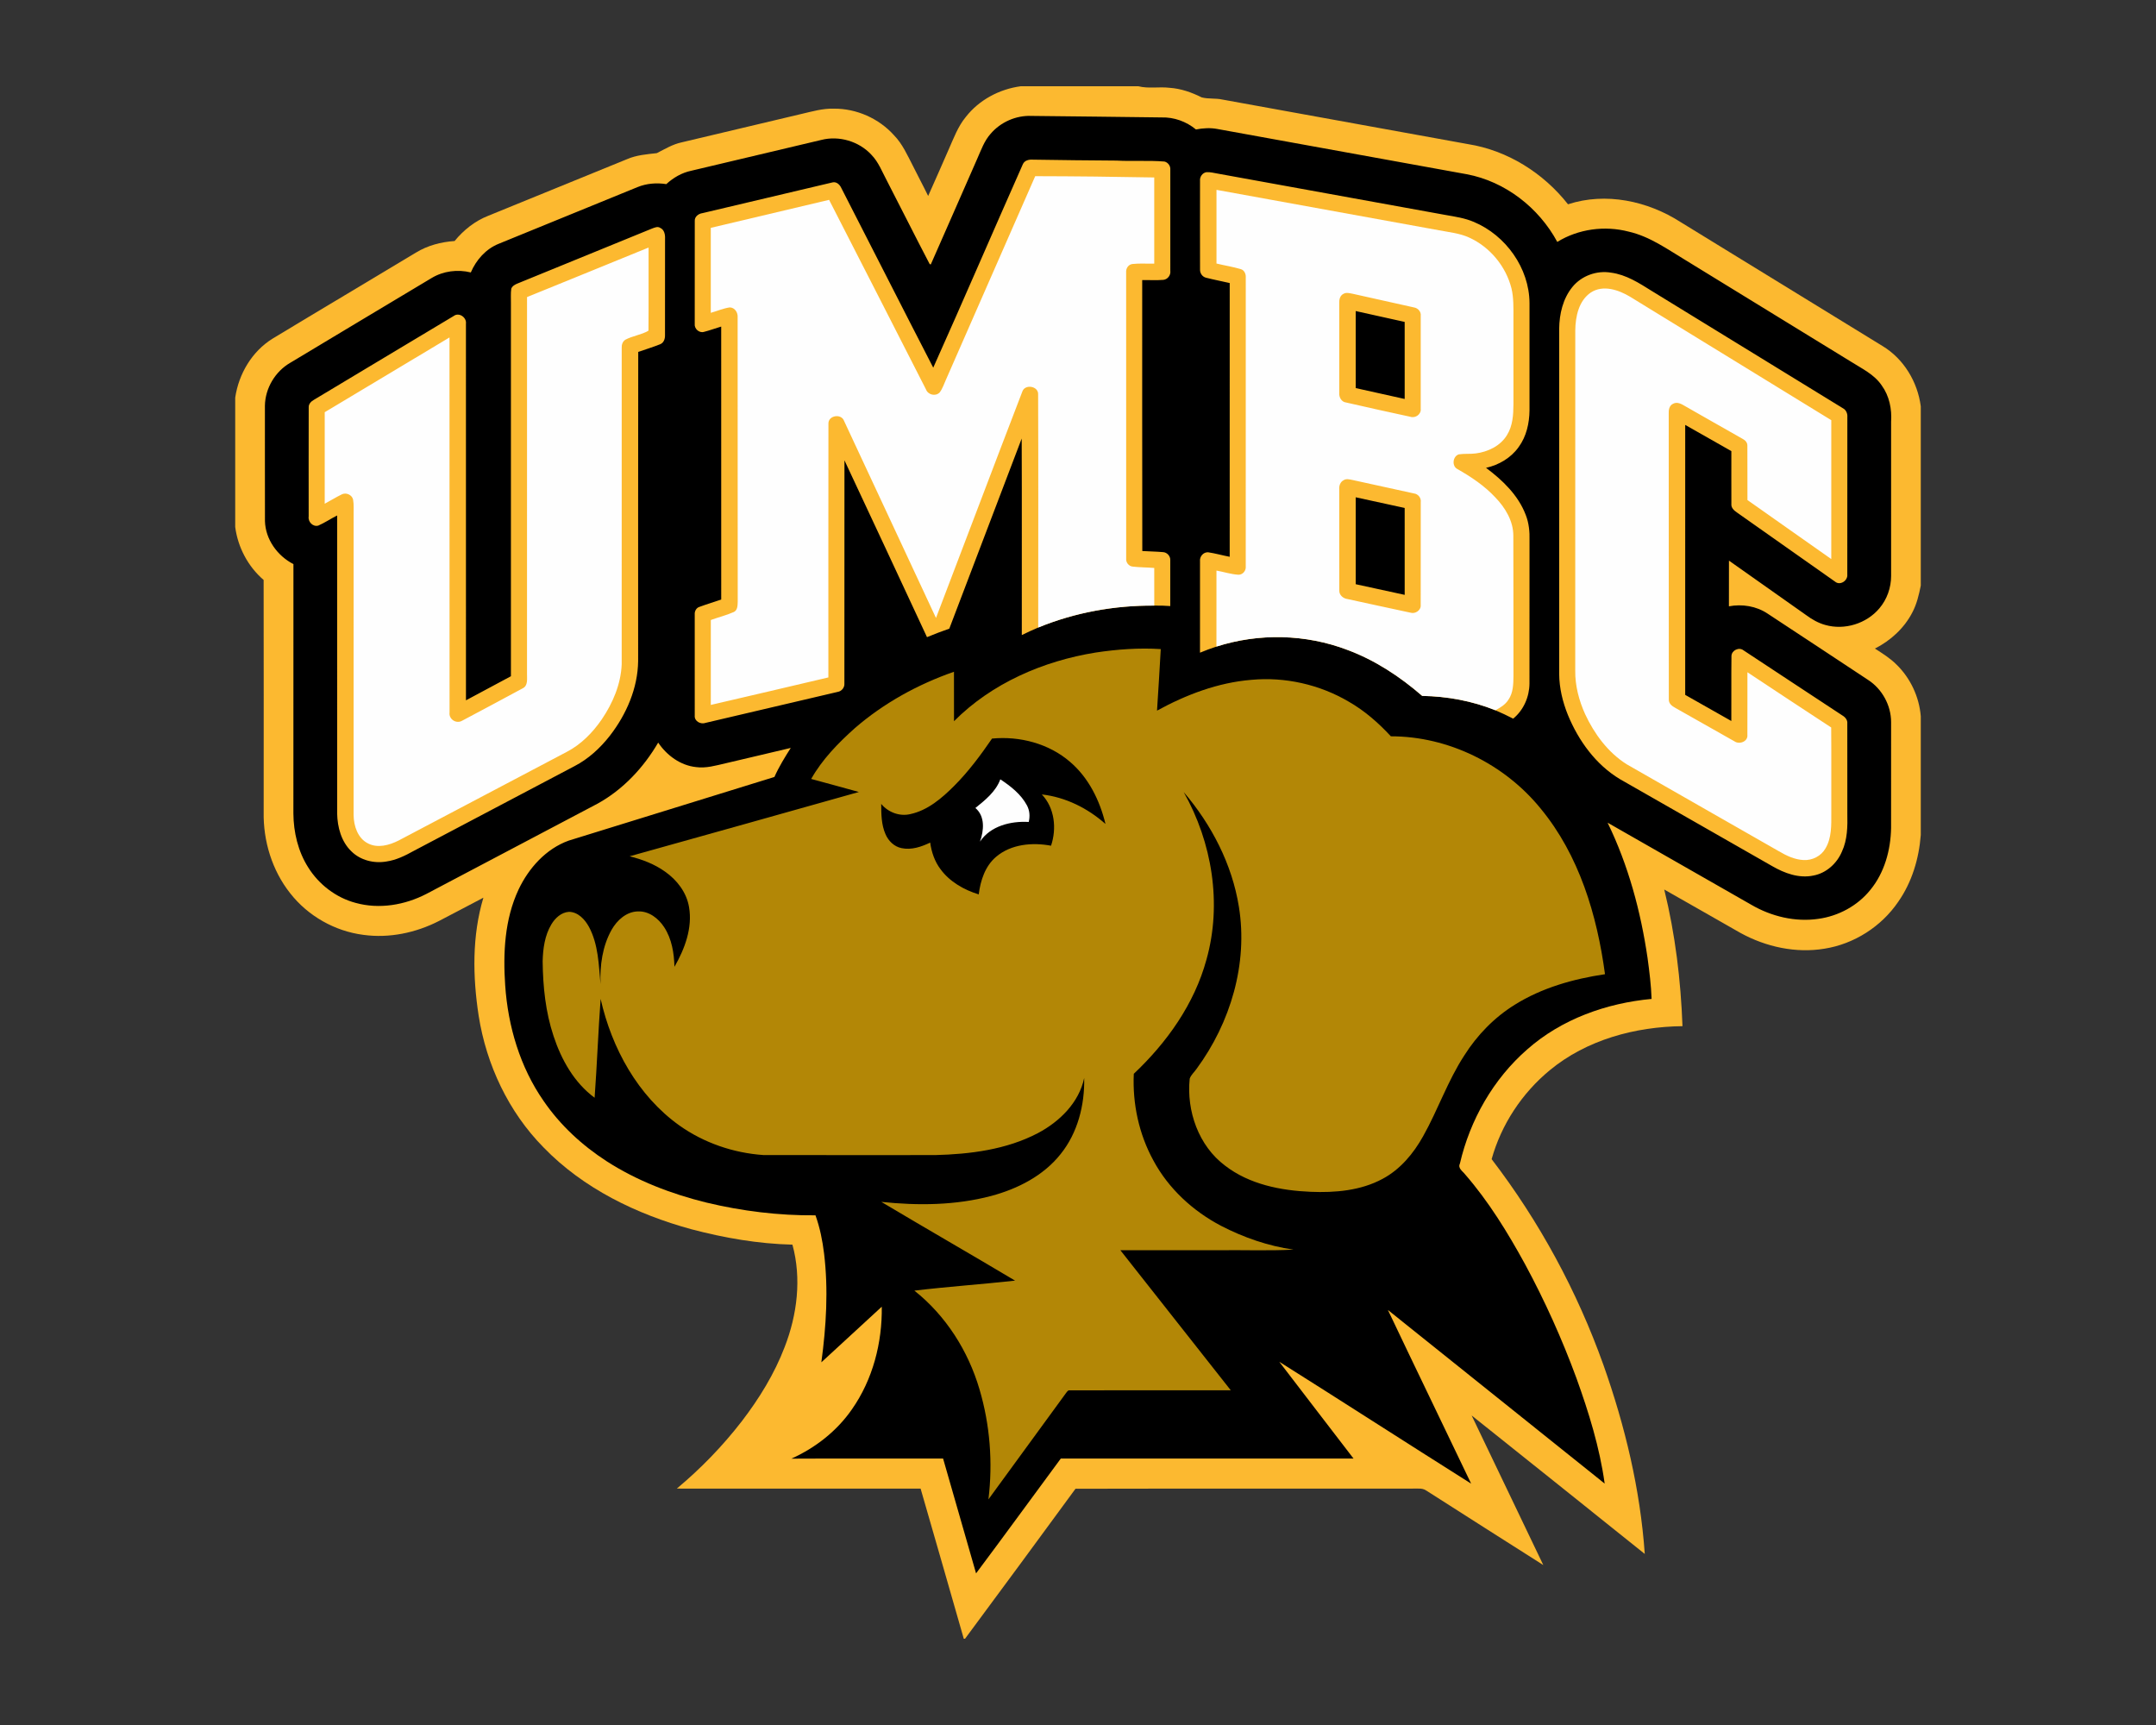 <?xml version="1.0" encoding="UTF-8"?>
<!DOCTYPE svg PUBLIC "-//W3C//DTD SVG 1.1//EN" "http://www.w3.org/Graphics/SVG/1.1/DTD/svg11.dtd">
<!-- Creator: CorelDRAW -->
<svg xmlns="http://www.w3.org/2000/svg" xml:space="preserve" width="2000px" height="1600px" version="1.1" style="shape-rendering:geometricPrecision; text-rendering:geometricPrecision; image-rendering:optimizeQuality; fill-rule:evenodd; clip-rule:evenodd"
viewBox="0 0 2000 1600"
 xmlns:xlink="http://www.w3.org/1999/xlink">
 <rect x="0" y="0" width="2000" height="1600" fill="#333333" stroke="none"/>
 <defs>
  <style type="text/css">
   <![CDATA[
    .fil1 {fill:black;fill-rule:nonzero}
    .fil2 {fill:#B38706;fill-rule:nonzero}
    .fil0 {fill:#FCB930;fill-rule:nonzero}
    .fil3 {fill:#FEFEFE;fill-rule:nonzero}
   ]]>
  </style>
 </defs>
 <g id="Capa_x0020_1">
  <g id="UMBC_x0020_Retrievers.cdr">
   <path class="fil0" d="M946.91 80l109.02 0c9.5,2.4 19.35,0.28 28.98,1.44 10.48,0.69 20.49,4.22 29.81,8.88 6.27,1.67 12.96,0.6 19.32,2.04 75.93,13.77 151.86,27.59 227.79,41.32 36.62,5.8 69.93,26.82 92.72,55.8 35.05,-11.45 73.96,-3.1 104.46,16.52 62.42,38.33 124.89,76.58 187.3,114.94 19.71,11.89 32.57,33.32 35.49,55.98l0 166.22c-1.7,8.53 -3.72,17.14 -7.82,24.9 -7.52,14.58 -20.15,26.16 -34.73,33.53 6.94,4.48 14.06,8.86 19.93,14.75 13,12.59 21.16,30 22.62,48.05l0 110.11c-1.68,21.95 -8.21,43.82 -20.92,61.96 -15.62,22.98 -40.94,39.16 -68.41,43.5 -26.67,4.42 -54.4,-1.68 -77.93,-14.61 -23.59,-13.39 -47.09,-26.93 -70.71,-40.27 10.22,41.48 15.33,84.08 16.92,126.74 -43.81,0.5 -88.87,12.57 -123.11,40.87 -25.74,21.22 -44.97,50.33 -53.93,82.49 44.24,57.74 79.29,122.43 103.72,190.91 20.01,56.49 34.16,115.4 38.33,175.27 -53.55,-42.81 -106.97,-85.79 -160.61,-128.46 22.04,46.29 44.47,92.43 66.48,138.76 -36.13,-22.92 -72.26,-45.89 -108.29,-68.94 -2.25,-1.64 -4.98,-2.1 -7.67,-1.98 -105.98,0.18 -211.98,-0.12 -317.98,0.15 -34.03,46.48 -68.17,92.86 -102.48,139.13l-1.16 0c-13.35,-46.42 -26.58,-92.86 -40.05,-139.25 -75.38,0 -150.77,0.06 -226.15,-0.03 22.23,-18.55 42.51,-39.46 60.22,-62.38 16.17,-21.1 30.3,-43.97 39.8,-68.87 11.68,-30.01 15.82,-63.66 7.23,-95.01 -31.68,-0.77 -63.14,-6.21 -93.73,-14.29 -50.8,-13.87 -100.21,-37.74 -137.18,-75.94 -32.46,-32.92 -53,-76.6 -60.16,-122.11 -5.57,-36.26 -6.21,-74.07 4.39,-109.49 -13.77,7.12 -27.39,14.55 -41.19,21.61 -21.41,10.97 -46.13,16.18 -70.11,12.88 -26.46,-3.37 -51.4,-17.49 -67.86,-38.51 -16.85,-21.21 -25.18,-48.59 -24.66,-75.55 0.02,-71.7 0.09,-143.4 -0.04,-215.12 -14.46,-12.45 -23.89,-30.21 -26.36,-49.13l0 -120.02c3.25,-22.03 15.53,-42.81 34.61,-54.67 44.25,-26.76 88.75,-53.13 133.05,-79.83 10.8,-6.63 23.31,-9.87 35.86,-10.74 8.31,-10.18 18.93,-18.6 31.23,-23.42 42.96,-17.5 85.88,-35.1 128.84,-52.55 8.71,-3.77 18.2,-4.49 27.49,-5.53 7.4,-3.77 14.61,-8.16 22.84,-9.96 37.05,-8.85 74.13,-17.56 111.2,-26.37 9.96,-2.3 19.93,-5.27 30.27,-4.93 20.98,-0.15 41.74,9.07 55.75,24.69 7.91,8.11 12.47,18.63 17.62,28.56 4.57,9.29 9.53,18.39 14.04,27.73 6.48,-14.31 12.68,-28.76 19.03,-43.13 4.62,-10.38 8.58,-21.32 15.92,-30.2 12.36,-15.81 31.17,-25.79 50.96,-28.44z"/>
   <path class="fil1" d="M918.97 124.06c9.3,-10.87 23.59,-17.14 37.89,-16.54 40.19,0.46 80.38,0.85 120.57,1.4 11.61,-0.34 23.07,3.78 31.99,11.17 6.57,-1.28 13.33,-1.7 19.93,-0.43 77.1,13.98 154.21,27.99 231.32,41.96 35.64,6.72 66.83,31.06 83.94,62.77 19.63,-12.09 44.08,-15.33 66.33,-9.52 19.55,4.48 35.98,16.43 52.89,26.58 51.02,31.35 102.08,62.64 153.12,93.97 10.18,6.48 21.75,11.81 28.68,22.2 7,9.65 9.44,21.83 8.64,33.6 -0.02,47.65 -0.04,95.3 0.01,142.95 0.02,10.86 -3.81,21.76 -10.86,30.05 -11.94,14.25 -32.46,20.58 -50.33,15.42 -6.45,-1.79 -12.31,-5.15 -17.65,-9.12 -23.84,-16.88 -47.71,-33.7 -71.58,-50.52 -0.04,14.13 0.03,28.25 -0.04,42.38 12.22,-2.31 25.39,-0.23 35.83,6.74 31.12,20.43 62.18,40.98 93.26,61.52 13.02,8.38 21.34,23.6 21.36,39.09 -0.04,32.76 -0.02,65.51 -0.02,98.27 -0.36,20.45 -6.1,41.41 -19.24,57.42 -11.85,14.73 -29.6,24.3 -48.28,26.85 -21.49,3.13 -43.69,-2.25 -62.29,-13.15 -44.4,-25.33 -88.81,-50.64 -133.16,-76.05 19.21,39.43 30.75,82.28 37.08,125.58 1.7,12.57 3.29,25.2 3.73,37.88 -41.82,3.9 -83.47,18.68 -115.26,46.73 -31.5,27.42 -53.17,65.45 -62.56,106.01 -2.15,4.38 2.56,7.03 4.85,10.03 21.91,25.24 39.48,53.89 55.5,83.14 18.42,34.05 34.36,69.45 47.73,105.78 11.45,31.78 21.56,64.3 26.21,97.86 -67.07,-53.63 -134.06,-107.37 -201.08,-161.04 25.52,53.79 51.57,107.34 77.21,161.08 -59.46,-37.48 -118.52,-75.59 -177.98,-113.04 22.86,29.98 45.95,59.79 68.86,89.75 -90.51,0.04 -181.02,-0.01 -271.53,0.03 -26.23,35.47 -52.15,71.17 -78.59,106.49 -10.18,-35.52 -20.34,-71.02 -30.6,-106.51 -46.91,0.06 -93.81,-0.13 -140.72,0.11 22.26,-10.02 42.22,-25.6 56.15,-45.75 19.35,-27.58 28.18,-61.72 27.69,-95.2 -18.68,17.2 -37.32,34.45 -56.05,51.59 4.52,-33.35 6.59,-67.28 2.54,-100.79 -1.47,-12.08 -3.86,-24.08 -7.98,-35.55 -34.07,0.3 -68.16,-3.9 -101.29,-11.85 -32.47,-8 -64.17,-20.13 -92.37,-38.27 -22.8,-14.71 -43.17,-33.51 -58.54,-55.95 -21.86,-31.39 -33.06,-69.29 -35.64,-107.23 -2.04,-29.95 -0.56,-61.22 12.38,-88.83 9.42,-19.94 25.43,-37.84 46.56,-45.43 63.59,-19.72 127.21,-39.33 190.81,-59.03 4.18,-9.44 9.63,-18.24 15.17,-26.94 -20.15,4.86 -40.34,9.46 -60.49,14.27 -8.99,2.05 -18.13,4.82 -27.44,3.51 -14.48,-1.55 -27.09,-10.86 -35.07,-22.71 -13.51,23.17 -32.55,43.56 -56.16,56.59 -52.94,27.94 -105.89,55.84 -158.84,83.75 -19.94,10.33 -43.7,14.41 -65.59,8.35 -18.19,-4.81 -34.13,-17.03 -44.07,-32.94 -9.42,-14.83 -13.59,-32.55 -13.73,-49.99 0.06,-77.11 -0.05,-154.21 0.04,-231.32 -14.85,-7.61 -25.93,-22.88 -26.42,-39.84 -0.1,-35.71 -0.01,-71.42 -0.04,-107.12 0.27,-16.16 9.53,-31.69 23.5,-39.77 43.72,-26.22 87.41,-52.5 131.19,-78.65 10.78,-6.49 24.14,-8.18 36.31,-5.14 4.98,-11.63 13.99,-21.86 25.92,-26.61 42.93,-17.53 85.87,-35.06 128.78,-52.58 8.42,-3.43 17.71,-4.13 26.64,-2.74 6.53,-6 14.45,-10.6 23.19,-12.41 40.19,-9.51 80.38,-19.04 120.58,-28.57 16.48,-4.22 34.97,1.25 46.5,13.76 6.69,6.86 10.02,16 14.49,24.3 13.28,25.66 26.15,51.52 39.57,77.11 0.25,0.07 0.77,0.21 1.04,0.27 14.46,-32.62 28.68,-65.35 43.07,-97.99 3.57,-8 6.49,-16.56 12.44,-23.19zm8.97 598.8c9.62,6.36 19.15,13.78 24.69,24.14 2.56,4.71 2.96,10.23 1.64,15.4 -16.62,-0.97 -35.43,3.6 -45.2,18.23 3.65,-10.2 4.93,-23.44 -4.26,-31.19 9.13,-7.35 18.95,-15.23 23.13,-26.58zm185.26 -555.07c-0.04,27.35 -0.07,54.72 0.02,82.08 -0.2,3.44 2.08,6.86 5.48,7.7 7.28,1.87 14.7,3.26 22.04,4.97 -0.03,84.64 0,169.27 -0.02,253.9 -6.74,-1.28 -13.35,-3.2 -20.14,-4.2 -4.47,-0.11 -7.9,4.08 -7.39,8.44 -0.05,28.22 0,56.47 -0.02,84.71 4.99,-2.11 10.1,-3.94 15.25,-5.65 39.33,-12.64 82.95,-11.67 121.56,3.1 25.63,9.51 48.76,24.78 69.32,42.63 23.17,0.39 46.36,4.65 67.89,13.33 5.6,2.34 11.07,5.02 16.49,7.77 9.65,-7.86 15.02,-20.17 15.13,-32.53 0.04,-44.23 -0.03,-88.46 0.03,-132.69 0.25,-8.07 -0.53,-16.29 -3.53,-23.84 -6.93,-18.21 -21.51,-32.16 -36.81,-43.57 11.98,-2.64 23.3,-9.34 30.42,-19.49 7.04,-9.68 9.78,-21.88 9.92,-33.7 -0.02,-33.23 -0.03,-66.46 0,-99.7 -0.2,-32.39 -22.06,-62.84 -51.68,-75.23 -8.31,-3.56 -17.32,-4.87 -26.15,-6.42 -70.43,-12.81 -140.87,-25.55 -211.31,-38.36 -3.48,-0.58 -6.95,-1.55 -10.49,-1.34 -3.79,0.53 -6.39,4.36 -6.01,8.09zm-508.11 44.1c-41.63,17.04 -83.28,34.06 -124.95,51.04 -2.34,0.95 -4.85,2.29 -5.85,4.78 -0.64,4.4 -0.26,8.87 -0.33,13.31 0,115.41 0.01,230.8 0,346.21 -13.88,7.51 -27.82,14.89 -41.71,22.34 0.01,-116.44 0.03,-232.86 -0.02,-349.3 0.79,-5.85 -6.44,-10.94 -11.4,-7.14 -43.19,25.77 -86.25,51.77 -129.42,77.58 -2.63,1.46 -5.2,3.83 -5.04,7.12 -0.1,33.74 -0.03,67.5 -0.03,101.26 -0.76,4.91 3.96,9.87 8.95,8.41 6.06,-2.65 11.54,-6.41 17.46,-9.38 0.04,92.14 0,184.27 0.01,276.4 0.24,12.68 3.81,26.15 13.24,35.16 8.35,8.29 20.93,11.39 32.39,9.41 9.14,-1.29 17.51,-5.46 25.49,-9.89 49.68,-26.19 99.36,-52.35 149.02,-78.55 12.98,-6.71 23.94,-16.84 32.91,-28.31 15.26,-19.74 25.85,-43.99 26.16,-69.23 0.06,-95.56 -0.11,-191.11 0.09,-286.69 6.78,-2.36 13.64,-4.46 20.31,-7.11 3.34,-1.27 4.62,-4.99 4.52,-8.31 0.07,-29.85 -0.02,-59.69 0.04,-89.55 0.18,-3.79 -0.61,-8.38 -4.49,-10.09 -2.34,-1.6 -5.02,-0.27 -7.35,0.53zm853.58 54.25c-8.83,10.78 -12.14,25.06 -12.31,38.74 0.02,106.75 0.02,213.51 0,320.26 0.11,13.08 3.23,26.01 8.13,38.08 9.81,23.84 25.86,46.03 48.21,59.45 47.05,26.89 94.12,53.7 141.15,80.62 11.45,6.66 25,11.66 38.38,8.8 11.89,-2.22 21.79,-11.2 26.42,-22.2 5.12,-11.01 5.29,-23.38 5.02,-35.28 -0.03,-27.82 0.05,-55.63 -0.03,-83.45 0.36,-3.38 -1.96,-6.03 -4.67,-7.61 -30.58,-20.04 -61.05,-40.25 -91.59,-60.33 -4.18,-3.35 -11.07,-0.01 -11.2,5.25 -0.26,20.08 0.02,40.19 -0.13,60.28 -14.23,-8.13 -28.5,-16.19 -42.78,-24.23 0,-83.47 -0.03,-166.93 0.01,-250.4 14.25,8.12 28.55,16.19 42.81,24.3 0.02,16.29 -0.07,32.6 0.02,48.89 -0.4,3.63 2.43,6.2 5.15,8.03 30.37,21.32 60.61,42.81 90.99,64.12 4.68,3.99 12.02,-0.86 11.39,-6.63 0.08,-48.66 -0.01,-97.34 0.05,-146.01 0.26,-3.29 -1.2,-6.68 -4.2,-8.2 -59.08,-36.23 -118.14,-72.48 -177.2,-108.72 -11.72,-7.33 -23.78,-15.16 -37.79,-17 -13.16,-2.26 -27.37,2.83 -35.83,13.24zm-201.05 22.37c15.13,3.38 30.28,6.75 45.42,10.08 0.01,23.83 -0.01,47.64 0.01,71.47 -15.14,-3.36 -30.28,-6.74 -45.43,-10.1 -0.01,-23.81 0,-47.64 0,-71.45zm45.42 182.64c-15.14,-3.3 -30.29,-6.56 -45.42,-9.9 0,26.88 0,53.74 0,80.62 15.13,3.34 30.28,6.58 45.43,9.88 -0.02,-26.87 0,-53.73 -0.01,-80.6zm-232.29 90.57c4.94,-0.07 9.89,0.02 14.83,0.43 0.05,-14.28 0.09,-28.57 0.02,-42.87 0.07,-3.57 -2.98,-6.86 -6.51,-7.15 -6.47,-0.59 -12.97,-0.62 -19.44,-1.04 -0.2,-83.76 -0.03,-167.53 -0.09,-251.28 6.51,-0.15 13.05,0.32 19.54,-0.22 4.07,-0.36 7.11,-4.39 6.54,-8.4 -0.04,-31.25 0,-62.51 -0.01,-93.75 0.34,-3.44 -2.1,-6.84 -5.45,-7.61 -14.76,-1.2 -29.56,-0.08 -44.34,-0.88 -25.88,-0.14 -51.74,-0.47 -77.61,-0.87 -3.6,-0.29 -7.83,0.6 -9.4,4.26 -27.86,62.81 -55.01,125.97 -83.11,188.68 -28.63,-55.41 -56.75,-111.11 -85.25,-166.58 -1.39,-3.16 -4.51,-6.18 -8.24,-5.24 -40.25,9.43 -80.48,19.02 -120.72,28.52 -3.62,0.49 -7.31,3.35 -7.01,7.31 -0.08,31.78 0,63.57 -0.03,95.35 -0.55,4.48 4.06,8.72 8.48,7.47 5.44,-1.35 10.7,-3.38 16.07,-4.94 0.03,84.39 0.02,168.79 0.02,253.18 -6.69,2.33 -13.49,4.32 -20.14,6.79 -2.97,0.85 -4.67,4.04 -4.43,7.03 0.01,31.29 -0.02,62.58 0.01,93.86 -0.46,5.23 5.57,8.42 10.11,6.7 40.82,-9.57 81.67,-19.09 122.47,-28.71 3.72,-0.58 6.52,-4.05 6.24,-7.81 0.09,-69 -0.03,-137.99 0.06,-206.98 25.67,54.59 51.06,109.33 76.57,164.02 6.84,-2.81 13.72,-5.49 20.7,-7.9 22.4,-58.77 44.72,-117.58 67.15,-176.34 0.25,60.77 0.02,121.54 0.1,182.31 4.99,-2.51 10.1,-4.78 15.22,-6.99 34.03,-14 70.91,-20.63 107.65,-20.35z"/>
   <path class="fil2" d="M1016.51 605.24c19.91,-3.01 40.15,-4.47 60.27,-3.19 -1.04,19.03 -2.26,38.05 -3.47,57.08 27.03,-14.81 56.57,-26.03 87.49,-28.56 31.22,-2.91 63.29,4.31 90.31,20.22 14.76,8.43 27.66,19.73 39.12,32.16 53.29,-0.04 105.41,25.75 138.91,66.97 35.76,43.26 52.37,98.88 59.73,153.69 -29.28,4.35 -58.51,12.57 -83.78,28.37 -18.94,11.78 -34.83,28.13 -46.73,46.97 -15.4,23.57 -24.45,50.47 -38.19,74.93 -8.94,16.06 -21.27,30.87 -37.71,39.6 -20.28,10.92 -43.99,12.91 -66.62,11.97 -27.82,-1.17 -56.9,-6.89 -79.4,-24.26 -24.58,-18.4 -35.92,-50.73 -32.81,-80.71 1.22,-3.54 4.32,-6.07 6.39,-9.12 31.42,-42.67 47.84,-97.59 39.22,-150.39 -6.34,-39.41 -25.39,-76.13 -51.18,-106.28 26.33,46.58 35.72,103.54 21.09,155.43 -11.19,41.12 -36.7,76.9 -67.39,105.87 -1.28,27.75 4.77,55.91 18.14,80.34 14,26.13 36.72,46.98 62.84,60.68 21,10.87 43.77,18.72 67.22,22.08 -23.45,1.18 -46.97,0.23 -70.45,0.54 -30.07,0 -60.15,-0.02 -90.21,0 34.07,43.36 68.36,86.53 102.42,129.9 -49.72,0.09 -99.46,-0.05 -149.17,0.06 -2.05,-0.35 -2.94,1.72 -4.03,3.02 -23.75,32.79 -47.85,65.33 -71.6,98.12 4.18,-34.13 1.47,-69.2 -8.32,-102.17 -10.44,-35.58 -31.23,-68.35 -60.39,-91.46 31.06,-3.71 62.34,-5.84 93.43,-9.27 -41.22,-24.58 -82.86,-48.47 -124.08,-73.04 33.94,3.57 68.82,3.28 101.98,-5.52 24.44,-6.54 48.38,-18.69 64.35,-38.84 15.87,-19.69 22.38,-45.57 21.86,-70.53 -4.83,22.86 -22.86,40.49 -42.92,51.1 -29.25,15.35 -62.83,19.56 -95.42,20.38 -53.09,-0.01 -106.19,0.08 -159.28,-0.03 -27.76,-1.93 -55.12,-11.27 -77.86,-27.41 -38.67,-27.55 -62.82,-71.75 -73.1,-117.42 -2.25,30.53 -3.35,61.14 -5.58,91.67 -18.91,-13.89 -30.86,-35.26 -38.08,-57.18 -7.45,-22.33 -9.86,-45.99 -10.12,-69.41 0.29,-11.74 1.95,-23.93 8.07,-34.19 3.53,-5.89 9.23,-11.23 16.41,-11.65 8.43,0.17 14.75,7.09 18.51,14 8.71,16.25 9.01,35.08 10.7,53 -0.68,-17.23 1.73,-35.16 10.29,-50.36 5.02,-8.88 13.81,-16.88 24.5,-17.04 10.16,-0.39 18.97,6.52 24.26,14.67 7.09,10.84 9.17,24 9.53,36.72 9.53,-16.62 16.88,-36.01 13.52,-55.43 -2.26,-13.56 -11.18,-25.1 -22.25,-32.85 -9.8,-7.01 -21.23,-11.33 -32.85,-14.23 70.89,-19.87 141.81,-39.57 212.65,-59.63 -14.73,-4.14 -29.5,-8.07 -44.24,-12.1 10.23,-18.13 25.02,-33.27 40.43,-47.06 26.86,-23.28 58.54,-40.68 92.03,-52.37 0.04,15.27 -0.02,30.55 0.03,45.85 35.07,-35.25 82.88,-55.88 131.53,-63.69zm-96.27 79.81l0 0c-10.62,15.51 -21.9,30.67 -35.2,43.98 -11.41,11.4 -24.48,22.63 -40.67,26.1 -9.93,2.33 -20.49,-1.69 -26.92,-9.47 0.01,9.46 0.11,19.29 3.99,28.1 2.65,6.23 8.07,11.56 14.86,12.9 9.14,1.96 18.4,-1.21 26.58,-5.13 1.22,8.81 4.14,17.49 9.54,24.64 8.6,11.72 21.79,19.18 35.48,23.42 1.63,-12.85 5.89,-26.19 16.09,-34.85 13.88,-11.84 33.67,-13.56 50.99,-10.32 5.38,-15.93 3.38,-34.99 -8.53,-47.55 21.99,2.49 42.56,12.77 59.03,27.38 -5.24,-21.72 -15.59,-42.85 -32.79,-57.54 -19.67,-17.04 -46.79,-24.13 -72.45,-21.66z"/>
   <path class="fil3" d="M1128.47 244.43c-0.03,-22.78 -0.05,-45.57 0,-68.34 68.86,12.54 137.73,24.99 206.59,37.53 9.35,1.8 19.04,2.7 27.8,6.72 19.3,8.78 34.14,26.7 39.28,47.26 2.07,8.79 1.79,17.87 1.79,26.84 -0.02,26.82 -0.02,53.64 0.01,80.44 -0.05,9.77 -0.64,20.1 -5.97,28.62 -6.09,10.14 -17.67,15.62 -29.08,17.08 -5.18,0.69 -10.47,0.03 -15.62,0.85 -5.7,1.77 -6.72,10.96 -1.25,13.67 12.7,7.22 25.02,15.46 35.05,26.2 9.25,9.58 16.78,21.96 16.77,35.67 0.21,43.19 -0.01,86.38 0.12,129.55 -0.06,7.66 -0.15,15.97 -4.69,22.53 -2.86,4.49 -7.46,7.35 -12.08,9.75 -21.53,-8.68 -44.72,-12.94 -67.89,-13.33 -20.56,-17.85 -43.69,-33.12 -69.32,-42.63 -38.61,-14.77 -82.23,-15.74 -121.56,-3.1 0.06,-23.51 -0.01,-47.01 0.03,-70.51 6.84,1.22 13.52,3.48 20.49,3.86 4.04,-0.02 7.12,-3.92 6.66,-7.84 0.04,-89.34 -0.01,-178.68 0.03,-268.03 0.19,-3.18 -1.41,-6.73 -4.71,-7.62 -7.37,-2.18 -15.01,-3.34 -22.45,-5.17zm117.67 28.19l0 0c-3.1,1.56 -3.92,5.24 -3.8,8.43 0.03,27.77 -0.01,55.53 0.02,83.3 -0.36,4.01 1.98,8.47 6.31,8.97 19.85,4.52 39.72,9.01 59.64,13.25 4.66,1.55 10.22,-2.32 9.61,-7.39 0.04,-28.71 0,-57.42 0.01,-86.13 0.54,-3.87 -2.54,-7.31 -6.25,-7.89 -18.93,-4.27 -37.9,-8.38 -56.81,-12.67 -2.86,-0.49 -6.08,-1.54 -8.73,0.13zm0.19 172.82l0 0c-3.02,1.59 -4.23,5.07 -3.99,8.34 0.06,31.27 -0.07,62.54 0.06,93.81 -0.25,4.35 3.61,7.57 7.66,8.06 19.41,4.17 38.82,8.51 58.25,12.6 4.51,1.48 10.08,-2.21 9.59,-7.15 0.09,-31.78 -0.01,-63.57 0.05,-95.35 0.53,-3.93 -2.39,-7.55 -6.27,-8.06 -18.93,-4.24 -37.93,-8.2 -56.86,-12.45 -2.78,-0.52 -5.92,-1.5 -8.49,0.2zm-286.02 -282.03c36.82,0.07 73.61,0.5 110.41,1.19 0.03,26.65 0,53.29 0.01,79.94 -6.67,0.16 -13.38,-0.41 -20.03,0.31 -3.82,0.28 -6.38,4.08 -6.03,7.74 0.02,88.46 -0.03,176.93 0.03,265.38 -0.41,3.68 2.43,7.33 6.17,7.58 6.6,0.76 13.25,0.7 19.86,1.24 0,11.64 -0.01,23.29 0.02,34.93 -36.74,-0.28 -73.62,6.35 -107.65,20.34 0.01,-72.05 0.19,-144.13 -0.08,-216.17 0.47,-7.9 -12.36,-9.95 -14.69,-2.61 -26.9,69.88 -53.3,139.98 -80.06,209.91 -28.47,-60.88 -56.75,-121.87 -85.25,-182.73 -2.51,-7.2 -14.81,-5.19 -14.52,2.53 -0.15,78.45 -0.02,156.89 -0.06,235.34 -36.35,8.55 -72.69,17.1 -109.07,25.51 -0.01,-26.25 -0.03,-52.52 0.02,-78.77 7.07,-2.6 14.47,-4.34 21.37,-7.44 3.54,-1.71 3.48,-6.22 3.59,-9.59 -0.12,-87.89 0.01,-175.77 -0.08,-263.68 0.36,-4.38 -2.59,-9.17 -7.34,-9.23 -6.05,0.88 -11.71,3.39 -17.57,5.02 0.01,-26.27 0,-52.55 0,-78.82 36.59,-8.66 73.16,-17.34 109.75,-25.97 30.11,58.54 59.91,117.22 89.88,175.82 1.83,5.03 8.82,6.76 12.63,2.89 2.76,-3.56 4.07,-7.97 5.94,-12.02 27.58,-62.89 55.22,-125.74 82.75,-188.64zm-471.41 112.13c37.64,-15.18 75.15,-30.68 112.75,-45.94 -0.09,25.7 0.15,51.42 -0.1,77.12 -6.52,3.89 -14.76,4.75 -21.53,8.43 -2.52,1.7 -3.49,4.71 -3.29,7.64 -0.05,97.79 -0.02,195.6 -0.02,293.41 -0.74,18.42 -8.28,36.02 -18.53,51.12 -8.39,12.18 -19.09,23.14 -32.32,30.02 -52.03,27.44 -104.08,54.87 -156.13,82.29 -8.6,4.33 -19.37,7.4 -28.45,2.63 -9.52,-4.86 -13.15,-16.26 -13.26,-26.29 0.02,-92.78 -0.01,-185.55 0.02,-278.32 -0.08,-4.77 0.34,-9.61 -0.51,-14.31 -1.03,-4.46 -6.62,-6.88 -10.62,-4.71 -5.36,2.59 -10.4,5.82 -15.69,8.59 0,-28.29 0,-56.59 0.01,-84.88 38.62,-23.07 77.14,-46.24 115.74,-69.35 0.09,115.95 -0.03,231.89 0.06,347.83 -0.88,6.17 6.1,10.82 11.51,7.75 18.78,-9.95 37.54,-19.97 56.23,-30.08 5.24,-2.44 4.01,-8.83 4.11,-13.49 -0.04,-116.48 -0.06,-232.98 0.02,-349.46zm986.79 -4.2c11.41,-7.48 25.87,-2.46 36.55,3.95 62.2,38.1 124.35,76.28 186.54,114.44 -0.02,42.93 0.02,85.88 -0.02,128.82 -25.98,-18.15 -51.79,-36.57 -77.76,-54.75 -0.12,-16.79 0.08,-33.58 -0.07,-50.37 0.12,-2.75 -1.8,-5 -4.11,-6.21 -17.95,-10.27 -36.01,-20.35 -53.92,-30.66 -3.16,-1.9 -7.14,-4.11 -10.77,-2.11 -3.64,1.55 -4.35,5.82 -4.16,9.32 0.11,88.35 -0.06,176.73 0.09,265.08 -0.16,3.68 3,6.11 5.92,7.67 18.34,10.34 36.63,20.78 54.97,31.09 4.53,3.18 12.6,0.23 11.99,-5.89 0.09,-19.41 -0.01,-38.79 0.03,-58.18 25.87,17.12 51.73,34.25 77.71,51.22 0.23,26.6 0.01,53.2 0.1,79.79 0.02,10.9 0.39,22.61 -5.36,32.32 -4.01,7.19 -12.33,11.36 -20.48,10.85 -8.23,-0.43 -15.86,-4.06 -22.84,-8.19 -47.03,-26.98 -94.23,-53.68 -141.25,-80.71 -17.27,-10.97 -29.9,-28.1 -38.44,-46.46 -5.69,-12.64 -9.33,-26.37 -9.15,-40.3 0.03,-105.19 -0.03,-210.4 0.03,-315.59 0.16,-12.75 3.14,-27.49 14.4,-35.13zm-547.75 451.52c9.62,6.36 19.15,13.78 24.69,24.14 2.56,4.71 2.96,10.23 1.64,15.4 -16.62,-0.97 -35.43,3.6 -45.2,18.23 3.65,-10.2 4.93,-23.44 -4.26,-31.19 9.13,-7.35 18.95,-15.23 23.13,-26.58z"/>
  </g>
 </g>
</svg>

